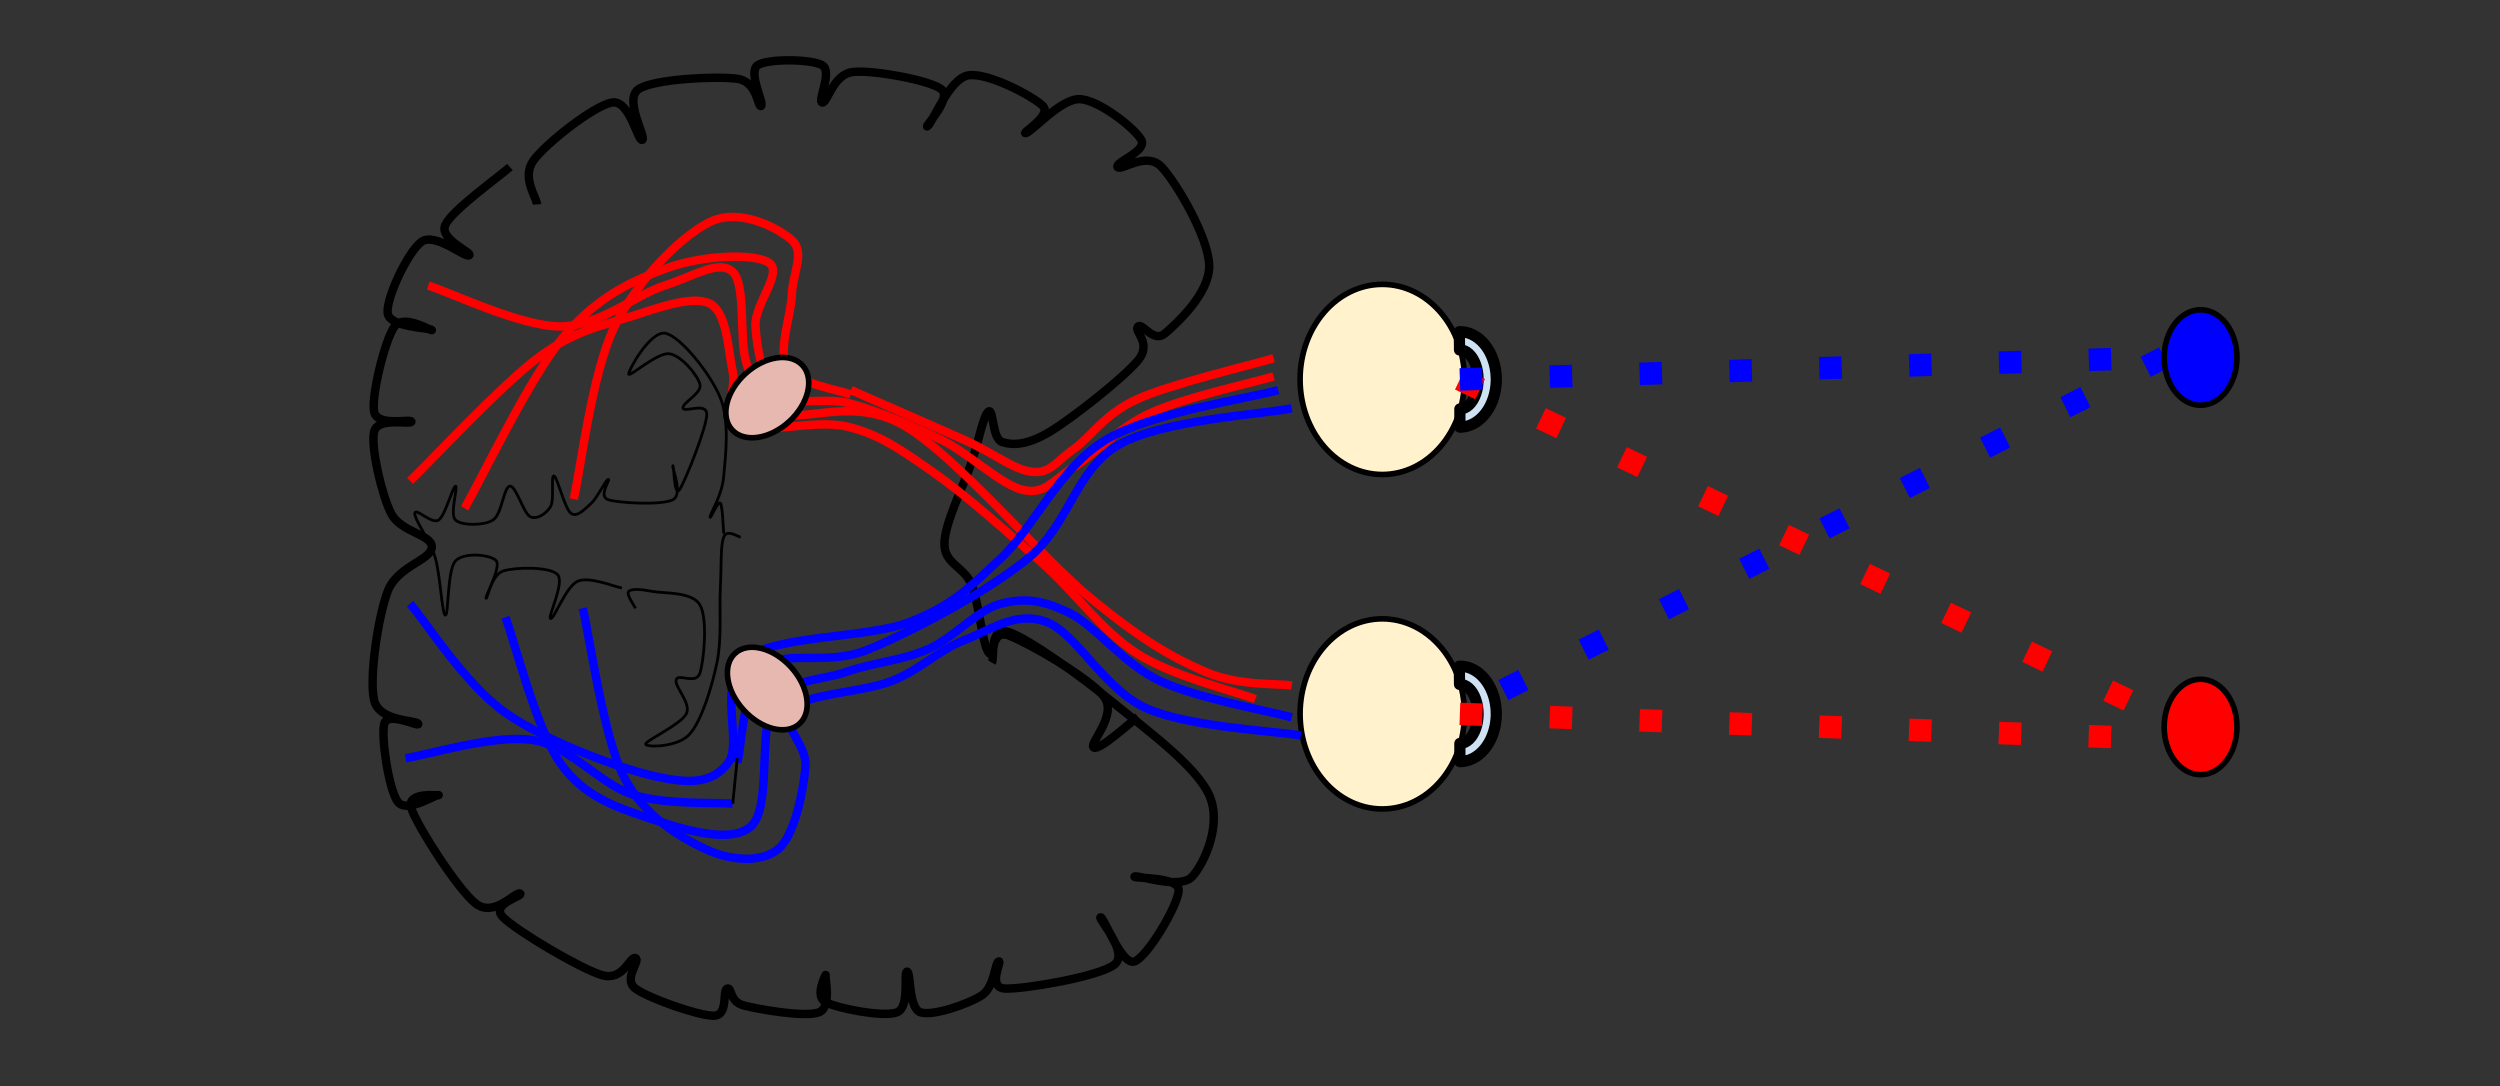 <?xml version="1.0" encoding="UTF-8"?>
<svg xmlns="http://www.w3.org/2000/svg" xmlns:xlink="http://www.w3.org/1999/xlink" width="667.5pt" height="290pt" viewBox="0 0 667.5 290" version="1.1">
<rect x="0" y="0" width="667.5" height="290" fill="#333333" stroke="none"/>
<g id="surface1">
<path style="fill:none;stroke-width:2.25;stroke-linecap:butt;stroke-linejoin:round;stroke:rgb(0%,0%,0%);stroke-opacity:1;stroke-miterlimit:10;" d="M 264.848 332.438 C 265.602 331.078 263.941 322.465 269.379 324.281 C 274.82 326.094 288.566 336.062 297.477 343.316 C 306.391 350.566 319.383 360.082 322.859 367.789 C 326.332 375.492 321.648 385.914 318.328 389.543 C 315.004 393.168 303.523 388.938 302.918 389.543 C 302.312 390.145 314.699 389.391 314.699 393.168 C 314.699 396.945 306.391 410.992 302.918 412.203 C 299.441 413.41 294.758 400.27 293.852 400.418 C 292.945 400.57 301.707 409.938 297.477 413.109 C 293.25 416.281 273.609 419.605 268.473 419.453 C 263.336 419.305 267.719 411.902 266.66 412.203 C 265.602 412.504 265.602 419 262.129 421.27 C 258.652 423.535 249.137 426.855 245.812 425.801 C 242.488 424.742 243.246 414.922 242.188 414.922 C 241.129 414.922 243.094 424.438 239.465 425.801 C 235.84 427.16 223.605 424.742 220.434 423.082 C 217.262 421.418 220.734 415.375 220.434 415.828 C 220.129 416.281 222.246 424.441 218.621 425.801 C 214.996 427.16 202.758 425.043 198.68 423.984 C 194.602 422.93 195.504 419 194.145 419.453 C 192.785 419.906 194.602 426.703 190.523 426.703 C 186.441 426.703 173.148 422.023 169.672 419.453 C 166.199 416.887 171.184 411.902 169.672 411.297 C 168.164 410.691 166.5 417.641 160.609 415.828 C 154.715 414.016 137.949 404.047 134.324 400.418 C 130.695 396.793 140.062 394.68 138.855 394.074 C 137.645 393.469 131.906 400.57 127.07 396.793 C 122.238 393.016 111.512 376.246 109.848 371.414 C 108.188 366.578 117.703 368.09 117.102 367.789 C 116.496 367.484 108.641 372.773 106.223 369.602 C 103.809 366.43 101.691 352.227 102.598 348.754 C 103.504 345.281 112.113 349.812 111.66 348.754 C 111.207 347.695 101.238 348.301 99.879 342.406 C 98.52 336.516 100.938 320.203 103.504 313.402 C 106.07 306.605 115.137 305.094 115.289 301.621 C 115.438 298.145 106.98 297.691 104.41 292.555 C 101.844 287.418 98.973 274.879 99.879 270.801 C 100.785 266.723 109.848 268.988 109.848 268.082 C 109.848 267.176 100.633 269.594 99.879 265.363 C 99.121 261.133 102.75 246.328 105.316 242.703 C 107.887 239.078 115.59 244.211 115.289 243.609 C 114.984 243.004 103.957 243.004 103.504 239.078 C 103.051 235.148 108.941 222.609 112.57 220.043 C 116.195 217.473 124.199 224.422 125.258 223.668 C 126.316 222.91 117.102 219.438 118.914 215.512 C 120.727 211.582 133.266 202.668 136.137 200.102 " transform="matrix(1,0,0,1,0,-155.5)"/>
<path style="fill:none;stroke-width:2.25;stroke-linecap:butt;stroke-linejoin:round;stroke:rgb(0%,0%,0%);stroke-opacity:1;stroke-miterlimit:10;" d="M 143.387 210.07 C 143.234 208.109 139.156 202.82 142.48 198.289 C 145.805 193.754 158.492 183.785 163.328 182.879 C 168.164 181.973 170.277 193.453 171.484 192.848 C 172.695 192.246 166.348 181.973 170.578 179.254 C 174.809 176.535 191.426 175.777 196.867 176.535 C 202.305 177.289 202.305 184.391 203.211 183.785 C 204.117 183.18 199.586 174.723 202.305 172.906 C 205.023 171.094 216.656 171.246 219.523 172.906 C 222.395 174.57 218.164 182.578 219.523 182.879 C 220.883 183.18 222.395 175.324 227.684 174.723 C 232.969 174.117 247.926 176.836 251.25 179.254 C 254.574 181.668 246.418 189.828 247.625 189.223 C 248.832 188.617 253.363 176.535 258.5 175.629 C 263.637 174.723 275.875 181.219 278.441 183.785 C 281.012 186.355 272.25 191.34 273.91 191.035 C 275.574 190.734 283.277 181.672 288.414 181.973 C 293.551 182.273 303.066 189.828 304.73 192.848 C 306.391 195.871 297.477 198.891 298.383 200.102 C 299.289 201.309 306.086 195.719 310.168 200.102 C 314.246 204.48 322.707 218.984 322.859 226.387 C 323.008 233.789 314.246 241.797 311.074 244.516 C 307.902 247.234 305.031 241.496 303.82 242.703 C 302.613 243.91 307.75 247.082 303.82 251.766 C 299.895 256.449 286.297 267.176 280.254 270.801 C 274.211 274.426 270.285 274.426 267.566 273.52 C 264.848 272.613 265.301 264.457 263.941 265.363 C 262.582 266.27 261.371 273.066 259.41 278.961 C 257.445 284.852 252.156 295.273 252.156 300.715 C 252.156 306.152 257.445 306.758 259.41 311.59 C 261.371 316.426 262.277 327.453 263.941 329.719 C 265.602 331.984 264.242 323.223 269.379 325.188 C 274.516 327.152 290.984 336.516 294.758 341.504 C 298.535 346.488 290.527 354.191 292.039 355.098 C 293.551 356.004 301.859 348.301 303.82 346.941 " transform="matrix(1,0,0,1,0,-155.5)"/>
<path style="fill:none;stroke-width:0.75;stroke-linecap:butt;stroke-linejoin:round;stroke:rgb(0%,0%,0%);stroke-opacity:1;stroke-miterlimit:10;" d="M 197.773 298.898 C 197.016 298.898 194.148 296.633 193.238 298.898 C 192.332 301.168 192.637 306.906 192.332 312.496 C 192.031 318.086 192.785 325.941 191.426 332.438 C 190.066 338.934 187.348 347.848 184.176 351.473 C 181.004 355.098 172.543 355.098 172.391 354.191 C 172.242 353.285 181.91 348.906 183.27 346.035 C 184.629 343.164 179.945 338.785 180.551 336.973 C 181.152 335.16 185.836 338.48 186.895 335.16 C 187.953 331.836 189.012 320.656 186.895 317.031 C 184.781 313.406 177.379 314.008 174.203 313.406 C 171.031 312.801 168.617 312.648 167.859 313.406 C 167.105 314.16 169.371 317.18 169.672 317.938 " transform="matrix(1,0,0,1,0,-155.5)"/>
<path style="fill:none;stroke-width:0.75;stroke-linecap:butt;stroke-linejoin:round;stroke:rgb(0%,0%,0%);stroke-opacity:1;stroke-miterlimit:10;" d="M 166.047 312.496 C 164.082 312.195 157.434 309.324 154.262 310.684 C 151.09 312.043 147.918 320.957 147.012 320.652 C 146.105 320.352 150.938 310.984 148.824 308.871 C 146.711 306.754 137.496 306.906 134.32 307.965 C 131.148 309.023 130.094 315.668 129.789 315.215 C 129.488 314.762 133.867 306.906 132.508 305.246 C 131.148 303.586 123.898 302.828 121.633 305.246 C 119.363 307.664 119.82 319.898 118.914 319.746 C 118.008 319.598 117.555 308.871 116.195 304.34 C 114.836 299.805 110.605 294.215 110.754 292.555 C 110.906 290.895 115.285 295.578 117.098 294.367 C 118.914 293.16 120.875 285.305 121.633 285.305 C 122.387 285.305 119.969 292.855 121.633 294.367 C 123.293 295.879 129.188 295.879 131.602 294.367 C 134.02 292.855 134.473 285.453 136.137 285.305 C 137.797 285.152 139.762 292.555 141.574 293.461 C 143.387 294.367 145.953 292.555 147.012 290.742 C 148.07 288.93 147.012 282.281 147.918 282.586 C 148.824 282.887 150.789 291.348 152.449 292.555 C 154.113 293.762 156.227 291.348 157.891 289.836 C 159.551 288.324 161.664 283.641 162.422 283.488 C 163.176 283.34 159.551 288.023 162.422 288.93 C 165.289 289.836 176.773 290.438 179.645 288.93 C 182.512 287.418 179.34 280.32 179.645 279.867 C 179.945 279.414 179.945 288.477 181.457 286.211 C 182.965 283.945 188.559 269.895 188.707 266.27 C 188.859 262.645 182.664 265.816 182.363 264.457 C 182.059 263.098 187.5 260.527 186.895 258.113 C 186.289 255.695 181.91 250.406 178.738 249.953 C 175.566 249.5 168.012 256.297 167.859 255.391 C 167.707 254.484 173.75 243.457 177.828 244.516 C 181.91 245.574 189.762 255.391 192.332 261.734 C 194.898 268.082 193.691 277.297 193.238 282.586 C 192.785 287.871 189.766 292.254 189.613 293.461 C 189.461 294.672 191.727 289.082 192.332 289.836 C 192.938 290.59 193.09 296.633 193.238 297.992 " transform="matrix(1,0,0,1,0,-155.5)"/>
<path style="fill-rule:nonzero;fill:rgb(100%,94.902%,80%);fill-opacity:1;stroke-width:1.5;stroke-linecap:butt;stroke-linejoin:round;stroke:rgb(0%,0%,0%);stroke-opacity:1;stroke-miterlimit:10;" d="M 369.07 231.426 C 381.188 231.426 391.016 242.789 391.016 256.809 C 391.016 270.824 381.188 282.188 369.07 282.188 C 356.949 282.188 347.125 270.824 347.125 256.809 C 347.125 242.789 356.949 231.426 369.07 231.426 Z M 369.07 231.426 " transform="matrix(1,0,0,1,0,-155.5)"/>
<path style="fill-rule:nonzero;fill:rgb(100%,94.902%,80%);fill-opacity:1;stroke-width:1.5;stroke-linecap:butt;stroke-linejoin:round;stroke:rgb(0%,0%,0%);stroke-opacity:1;stroke-miterlimit:10;" d="M 369.07 320.73 C 381.188 320.73 391.016 332.094 391.016 346.113 C 391.016 360.129 381.188 371.492 369.07 371.492 C 356.949 371.492 347.125 360.129 347.125 346.113 C 347.125 332.094 356.949 320.73 369.07 320.73 Z M 369.07 320.73 " transform="matrix(1,0,0,1,0,-155.5)"/>
<path style="fill-rule:nonzero;fill:rgb(81.177%,88.628%,95.294%);fill-opacity:1;stroke-width:3;stroke-linecap:butt;stroke-linejoin:round;stroke:rgb(0%,0%,0%);stroke-opacity:1;stroke-miterlimit:10;" d="M 389.641 244.062 C 393.129 243.996 396.383 246.387 398.156 250.324 C 399.934 254.266 399.961 259.148 398.23 263.125 C 396.5 267.098 393.277 269.551 389.789 269.551 L 389.789 264.691 C 391.535 264.691 393.148 263.168 394.012 260.707 C 394.875 258.242 394.859 255.219 393.965 252.781 C 393.074 250.344 391.445 248.871 389.695 248.926 Z M 389.641 244.062 " transform="matrix(1,0,0,1,0,-155.5)"/>
<path style="fill-rule:nonzero;fill:rgb(81.177%,88.628%,95.294%);fill-opacity:1;stroke-width:3;stroke-linecap:butt;stroke-linejoin:round;stroke:rgb(0%,0%,0%);stroke-opacity:1;stroke-miterlimit:10;" d="M 389.641 333.371 C 393.129 333.301 396.383 335.691 398.156 339.629 C 399.934 343.57 399.961 348.453 398.23 352.43 C 396.5 356.402 393.277 358.855 389.789 358.855 L 389.789 353.996 C 391.535 353.996 393.148 352.477 394.012 350.012 C 394.875 347.547 394.859 344.523 393.965 342.086 C 393.074 339.648 391.445 338.176 389.695 338.23 Z M 389.641 333.371 " transform="matrix(1,0,0,1,0,-155.5)"/>
<path style="fill:none;stroke-width:6;stroke-linecap:butt;stroke-linejoin:round;stroke:rgb(100%,0%,0%);stroke-opacity:1;stroke-dasharray:6,18;stroke-miterlimit:10;" d="M 389.789 256.809 L 582.754 349.453 " transform="matrix(1,0,0,1,0,-155.5)"/>
<path style="fill:none;stroke-width:6;stroke-linecap:butt;stroke-linejoin:round;stroke:rgb(100%,0%,0%);stroke-opacity:1;stroke-dasharray:6,18;stroke-miterlimit:10;" d="M 389.789 346.113 L 586.395 353.082 " transform="matrix(1,0,0,1,0,-155.5)"/>
<path style="fill:none;stroke-width:6;stroke-linecap:butt;stroke-linejoin:round;stroke:rgb(0%,0%,100%);stroke-opacity:1;stroke-dasharray:6,18;stroke-miterlimit:10;" d="M 389.789 256.809 L 577.82 250.949 " transform="matrix(1,0,0,1,0,-155.5)"/>
<path style="fill:none;stroke-width:6;stroke-linecap:butt;stroke-linejoin:round;stroke:rgb(0%,0%,100%);stroke-opacity:1;stroke-dasharray:6,18;stroke-miterlimit:10;" d="M 401.398 339.746 L 577.832 250.949 " transform="matrix(1,0,0,1,0,-155.5)"/>
<path style="fill-rule:nonzero;fill:rgb(0%,0%,100%);fill-opacity:1;stroke-width:1.5;stroke-linecap:butt;stroke-linejoin:round;stroke:rgb(0%,0%,0%);stroke-opacity:1;stroke-miterlimit:10;" d="M 587.551 238.207 C 592.918 238.207 597.273 243.914 597.273 250.949 C 597.273 257.988 592.918 263.695 587.551 263.695 C 582.184 263.695 577.832 257.988 577.832 250.949 C 577.832 243.914 582.184 238.207 587.551 238.207 Z M 587.551 238.207 " transform="matrix(1,0,0,1,0,-155.5)"/>
<path style="fill-rule:nonzero;fill:rgb(100%,0%,0%);fill-opacity:1;stroke-width:1.5;stroke-linecap:butt;stroke-linejoin:round;stroke:rgb(0%,0%,0%);stroke-opacity:1;stroke-miterlimit:10;" d="M 587.551 336.852 C 592.918 336.852 597.273 342.559 597.273 349.598 C 597.273 356.637 592.918 362.34 587.551 362.34 C 582.184 362.34 577.832 356.637 577.832 349.598 C 577.832 342.559 582.184 336.852 587.551 336.852 Z M 587.551 336.852 " transform="matrix(1,0,0,1,0,-155.5)"/>
<path style="fill:none;stroke-width:2.25;stroke-linecap:butt;stroke-linejoin:round;stroke:rgb(100%,0%,0%);stroke-opacity:1;stroke-miterlimit:10;" d="M 340.047 251.156 C 333.98 252.977 312.539 258.031 303.641 262.078 C 294.742 266.121 291.305 272.188 286.652 275.426 C 282 278.66 280.586 281.898 275.73 281.492 C 270.879 281.086 265.621 276.637 257.531 272.996 C 249.441 269.359 232.25 261.875 227.191 259.648 " transform="matrix(1,0,0,1,0,-155.5)"/>
<path style="fill:none;stroke-width:2.25;stroke-linecap:butt;stroke-linejoin:round;stroke:rgb(100%,0%,0%);stroke-opacity:1;stroke-miterlimit:10;" d="M 227.191 260.863 C 224.363 259.648 212.832 258.031 210.203 253.582 C 207.574 249.133 211.215 239.828 211.418 234.164 C 211.621 228.504 215.059 222.84 211.418 219.605 C 207.777 216.367 197.461 210.906 189.574 214.75 C 181.688 218.594 170.16 230.324 164.094 242.66 C 158.023 255 154.992 281.09 153.172 288.773 " transform="matrix(1,0,0,1,0,-155.5)"/>
<path style="fill:none;stroke-width:2.25;stroke-linecap:butt;stroke-linejoin:round;stroke:rgb(100%,0%,0%);stroke-opacity:1;stroke-miterlimit:10;" d="M 340.047 256.012 C 334.586 257.629 316.184 261.672 307.285 265.719 C 298.383 269.762 292.316 276.84 286.652 280.277 C 280.992 283.719 279.172 287.562 273.305 286.348 C 267.441 285.133 259.148 276.84 251.461 273 C 243.777 269.156 234.473 265.312 227.191 263.289 C 219.91 261.27 212.023 264.301 207.777 260.863 C 203.531 257.426 202.113 248.527 201.711 242.664 C 201.305 236.797 209.191 228.301 205.352 225.672 C 201.508 223.043 187.754 223.652 178.652 226.887 C 169.551 230.121 159.844 234.367 150.742 245.086 C 141.645 255.809 128.496 283.516 124.047 291.203 " transform="matrix(1,0,0,1,0,-155.5)"/>
<path style="fill:none;stroke-width:2.25;stroke-linecap:butt;stroke-linejoin:round;stroke:rgb(100%,0%,0%);stroke-opacity:1;stroke-miterlimit:10;" d="M 109.484 283.918 C 115.148 278.461 133.754 258.438 143.461 251.156 C 153.172 243.875 160.047 242.66 167.73 240.234 C 175.418 237.809 184.922 234.168 189.574 236.594 C 194.227 239.02 194.43 249.336 195.641 254.797 C 196.855 260.258 191.801 266.93 196.855 269.355 C 201.914 271.785 217.285 267.336 225.98 269.355 C 234.676 271.379 240.34 275.426 249.035 281.492 C 257.73 287.559 269.059 297.672 278.16 305.762 C 287.262 313.852 294.137 323.965 303.641 330.031 C 313.148 336.098 329.934 340.145 335.191 342.164 " transform="matrix(1,0,0,1,0,-155.5)"/>
<path style="fill:none;stroke-width:2.25;stroke-linecap:butt;stroke-linejoin:round;stroke:rgb(100%,0%,0%);stroke-opacity:1;stroke-miterlimit:10;" d="M 114.34 231.742 C 120.203 233.562 139.012 242.66 149.531 242.66 C 160.047 242.66 169.754 234.168 177.441 231.742 C 185.125 229.312 192 224.66 195.641 228.098 C 199.281 231.535 197.262 246.098 199.285 252.367 C 201.305 258.637 200.699 262.887 207.777 265.715 C 214.855 268.547 227.801 261.062 241.758 269.355 C 255.711 277.648 278.16 304.551 291.508 315.473 C 304.855 326.391 312.945 331.043 321.844 334.887 C 330.742 338.73 341.059 337.918 344.902 338.527 " transform="matrix(1,0,0,1,0,-155.5)"/>
<path style="fill:none;stroke-width:2.25;stroke-linecap:butt;stroke-linejoin:round;stroke:rgb(0%,0%,100%);stroke-opacity:1;stroke-miterlimit:10;" d="M 341.262 259.648 C 333.574 261.875 307.484 265.516 295.148 272.996 C 282.812 280.48 275.934 296.457 267.238 304.547 C 258.543 312.637 254.293 317.09 242.969 321.539 C 231.645 325.988 207.375 324.973 199.285 331.242 C 191.195 337.516 198.473 353.898 194.43 359.156 C 190.383 364.414 184.926 365.02 175.016 362.797 C 165.105 360.57 145.891 353.492 134.969 345.809 C 124.047 338.121 113.734 321.535 109.484 316.684 " transform="matrix(1,0,0,1,0,-155.5)"/>
<path style="fill:none;stroke-width:2.25;stroke-linecap:butt;stroke-linejoin:round;stroke:rgb(0%,0%,100%);stroke-opacity:1;stroke-miterlimit:10;" d="M 344.902 264.504 C 337.215 266.121 310.52 267.535 298.789 274.211 C 287.059 280.883 285.645 295.445 274.52 304.547 C 263.395 313.648 243.777 323.965 232.047 328.816 C 220.316 333.672 210.004 328.613 204.137 333.672 C 198.273 338.727 198.07 354.906 196.855 359.156 " transform="matrix(1,0,0,1,0,-155.5)"/>
<path style="fill:none;stroke-width:2.25;stroke-linecap:butt;stroke-linejoin:round;stroke:rgb(0%,0%,100%);stroke-opacity:1;stroke-miterlimit:10;" d="M 195.641 370.078 C 191.191 369.672 177.844 370.48 168.945 367.652 C 160.047 364.82 152.363 354.707 142.25 353.086 C 132.137 351.469 113.934 357.133 108.273 357.941 " transform="matrix(1,0,0,1,0,-155.5)"/>
<path style="fill:none;stroke-width:0.75;stroke-linecap:butt;stroke-linejoin:round;stroke:rgb(0%,0%,0%);stroke-opacity:1;stroke-miterlimit:10;" d="M 196.855 357.941 C 196.652 359.965 195.844 368.055 195.641 370.078 " transform="matrix(1,0,0,1,0,-155.5)"/>
<path style="fill:none;stroke-width:2.25;stroke-linecap:butt;stroke-linejoin:round;stroke:rgb(0%,0%,100%);stroke-opacity:1;stroke-miterlimit:10;" d="M 134.969 320.32 C 137.395 326.793 143.262 350.258 149.531 359.156 C 155.801 368.055 164.094 370.883 172.586 373.715 C 181.082 376.547 194.832 381.199 200.496 376.145 C 206.16 371.086 202.316 350.254 206.562 343.379 C 210.809 336.504 219.105 337.312 225.98 334.887 C 232.855 332.457 240.945 331.852 247.824 328.816 C 254.699 325.781 260.969 318.301 267.238 316.684 C 273.508 315.066 278.363 315.672 285.441 319.109 C 292.52 322.547 299.801 332.66 309.711 337.312 C 319.621 341.965 339.035 345.402 344.902 347.02 " transform="matrix(1,0,0,1,0,-155.5)"/>
<path style="fill:none;stroke-width:2.25;stroke-linecap:butt;stroke-linejoin:round;stroke:rgb(0%,0%,100%);stroke-opacity:1;stroke-miterlimit:10;" d="M 155.598 317.895 C 157.418 325.379 161.059 352.074 166.52 362.797 C 171.98 373.516 181.484 378.977 188.363 382.211 C 195.238 385.445 203.328 385.852 207.777 382.211 C 212.227 378.57 214.453 366.637 215.059 360.367 C 215.664 354.098 207.574 348.434 211.418 344.594 C 215.262 340.75 230.43 340.348 238.113 337.312 C 245.801 334.281 250.652 329.02 257.531 326.391 C 264.406 323.762 271.281 318.504 279.371 321.539 C 287.461 324.57 294.742 339.535 306.07 344.594 C 317.395 349.648 340.453 350.66 347.328 351.875 " transform="matrix(1,0,0,1,0,-155.5)"/>
<path style="fill-rule:nonzero;fill:rgb(90.196%,72.157%,68.628%);fill-opacity:1;stroke-width:1.5;stroke-linecap:butt;stroke-linejoin:round;stroke:rgb(0%,0%,0%);stroke-opacity:1;stroke-miterlimit:10;" d="M 214.258 253.039 C 217.492 256.562 215.914 263.277 210.727 268.039 C 205.539 272.801 198.715 273.805 195.477 270.285 C 192.242 266.762 193.824 260.047 199.012 255.285 C 204.195 250.523 211.023 249.516 214.258 253.039 Z M 214.258 253.039 " transform="matrix(1,0,0,1,0,-155.5)"/>
<path style="fill-rule:nonzero;fill:rgb(90.196%,72.157%,68.628%);fill-opacity:1;stroke-width:1.5;stroke-linecap:butt;stroke-linejoin:round;stroke:rgb(0%,0%,0%);stroke-opacity:1;stroke-miterlimit:10;" d="M 213.453 348.75 C 209.969 351.918 203.301 350.273 198.559 345.074 C 193.816 339.875 192.797 333.094 196.281 329.922 C 199.766 326.75 206.434 328.395 211.176 333.594 C 215.918 338.793 216.938 345.578 213.453 348.75 Z M 213.453 348.75 " transform="matrix(1,0,0,1,0,-155.5)"/>
</g>
</svg>
